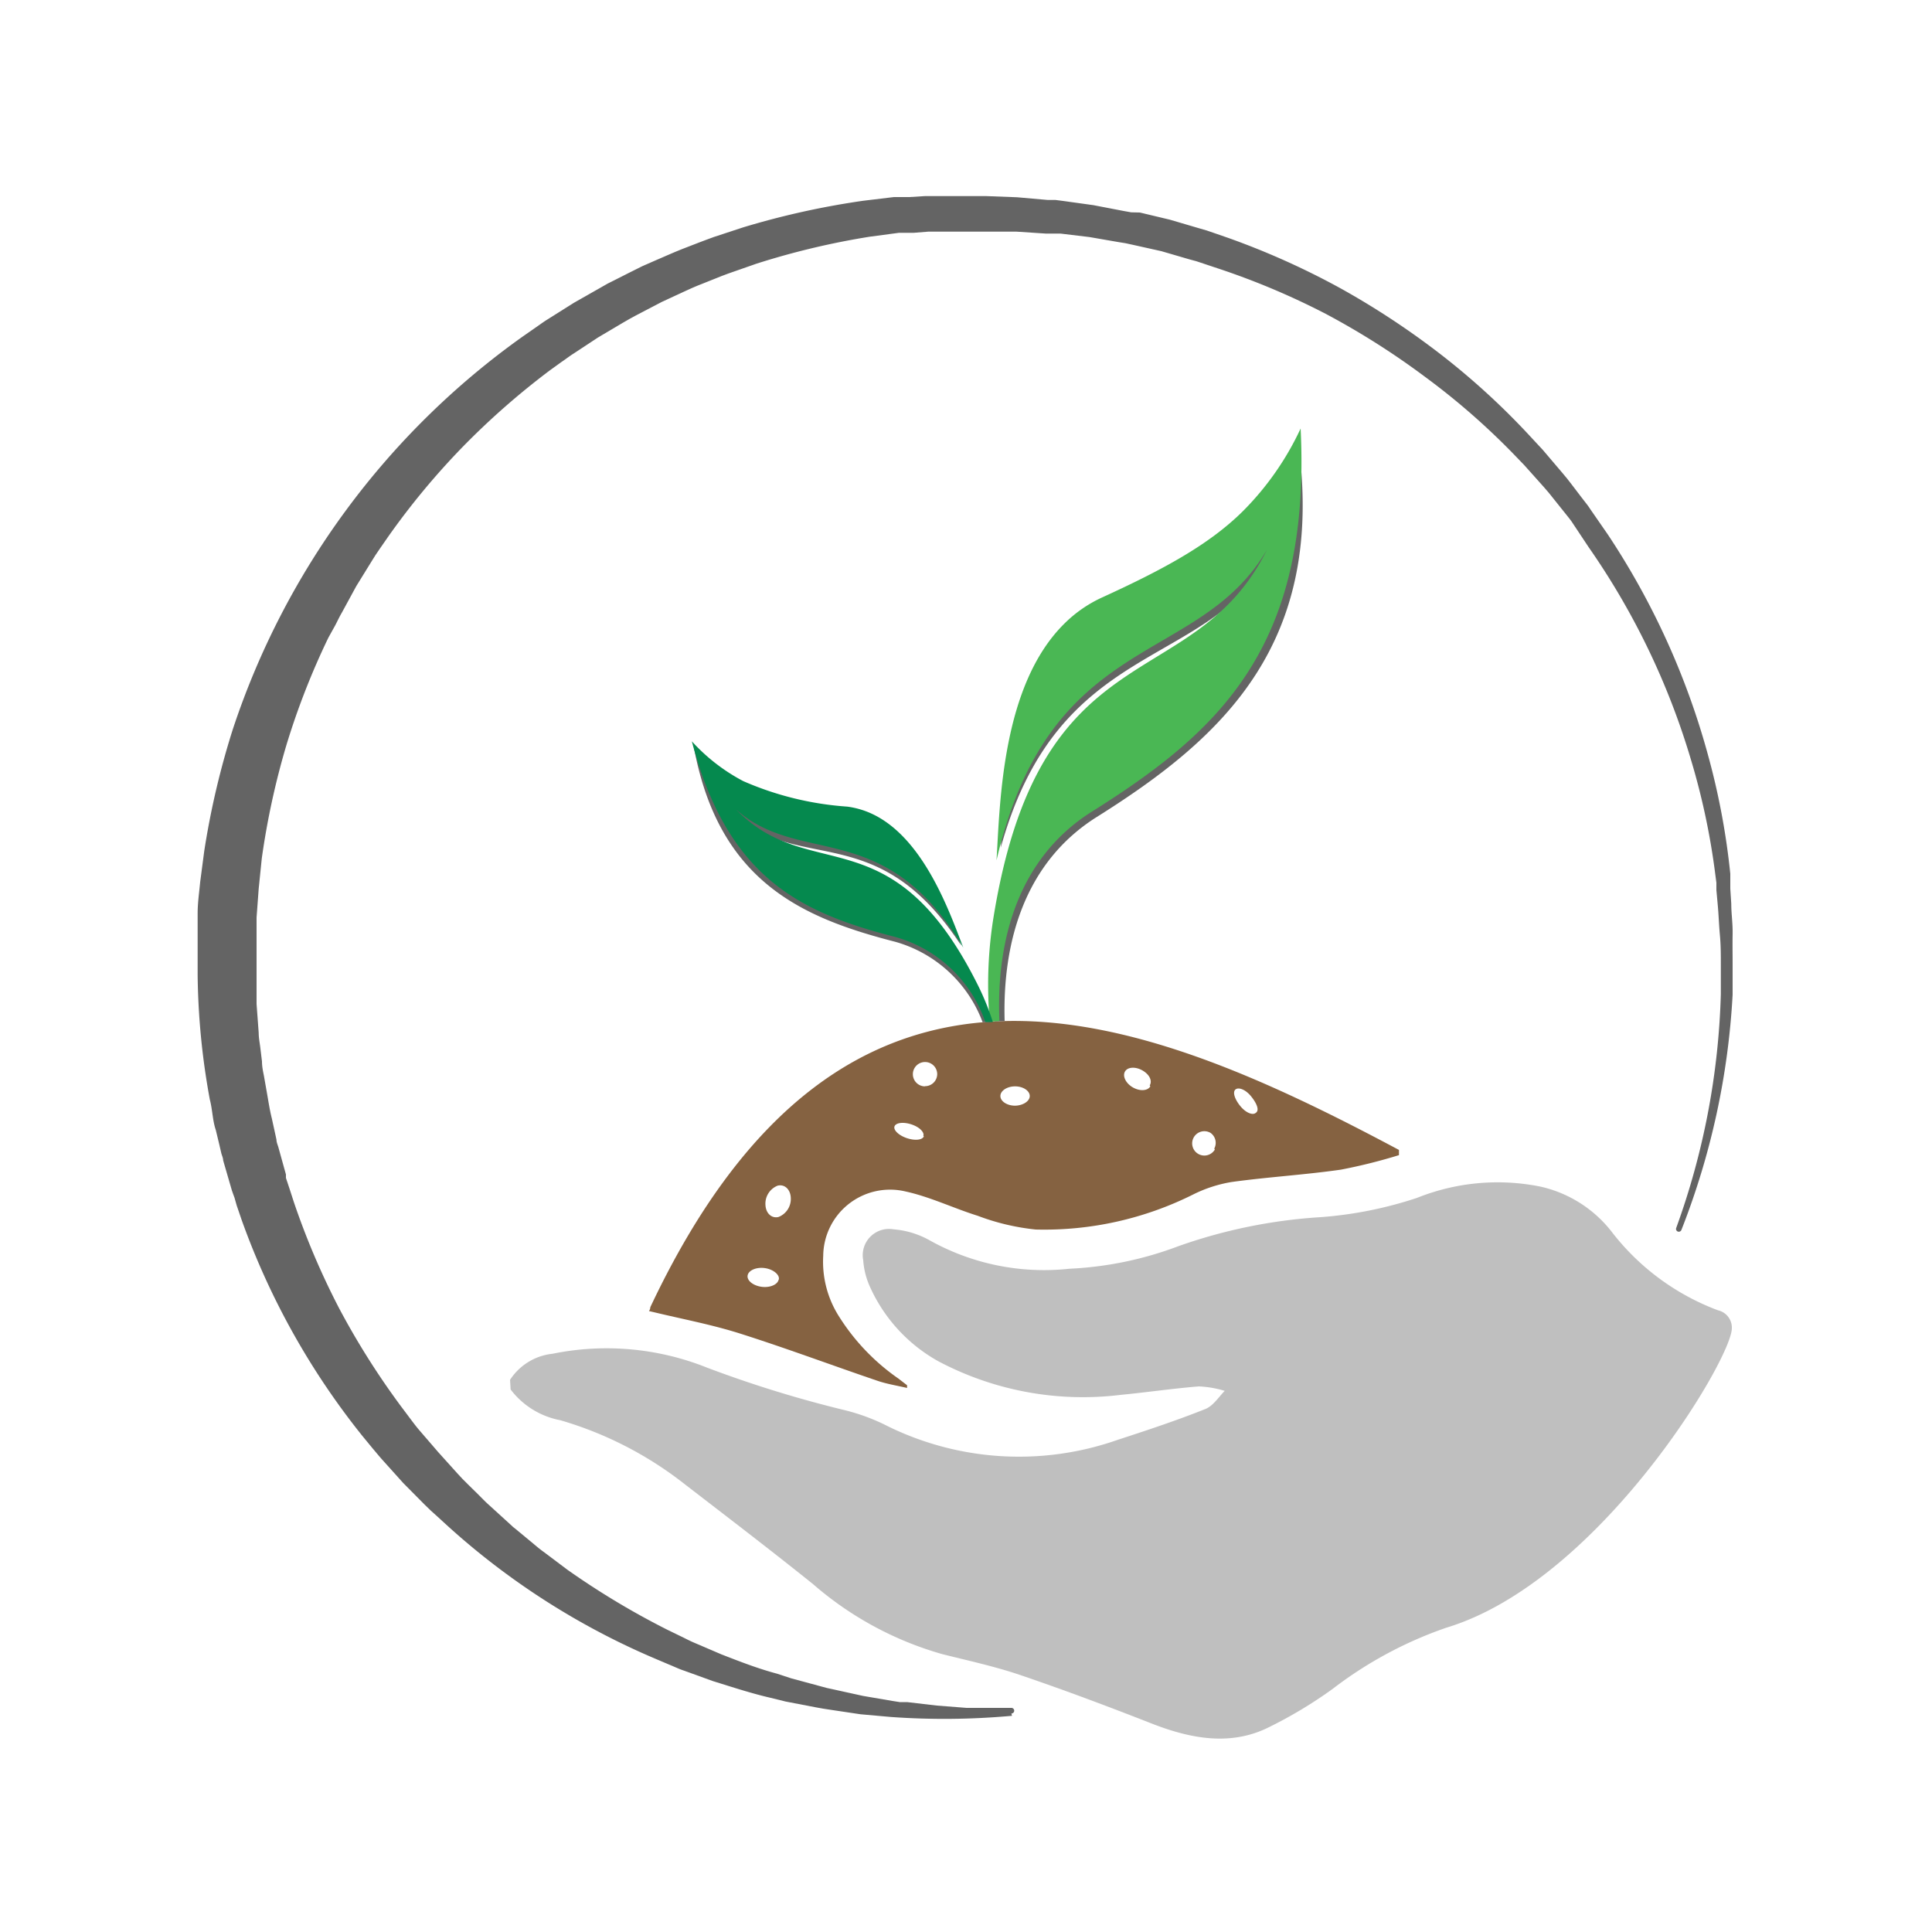 <svg id="Layer_1" data-name="Layer 1" xmlns="http://www.w3.org/2000/svg" viewBox="0 0 100 100"><defs><style>.cls-1{fill:#010101;opacity:0.25;}.cls-2{fill:#646464;}.cls-3{fill:#856241;}.cls-4{fill:#4ab754;}.cls-5{fill:#05894e;}</style></defs><title>icon_simbol_color</title><path class="cls-1" d="M26.4,71.42a3,3,0,0,1,2.2-1.35,14,14,0,0,1,8,.72,60.58,60.58,0,0,0,7,2.17,10.41,10.41,0,0,1,2.15.76,15.41,15.41,0,0,0,12.09.81c1.53-.5,3.05-1,4.55-1.6.4-.16.69-.62,1-.94a5.46,5.46,0,0,0-1.34-.23c-1.36.11-2.71.31-4.06.44a16,16,0,0,1-9.42-1.74A8.3,8.3,0,0,1,45,66.54a4,4,0,0,1-.32-1.31,1.36,1.36,0,0,1,1.57-1.6,4.55,4.55,0,0,1,1.87.57,12.15,12.15,0,0,0,7.23,1.47A18.34,18.34,0,0,0,61,64.5,27,27,0,0,1,68.35,63a20.59,20.59,0,0,0,5-1,11.21,11.21,0,0,1,6.39-.58,6.46,6.46,0,0,1,3.73,2.4,12.45,12.45,0,0,0,5.45,4,.92.92,0,0,1,.72.93c0,1.59-6.87,13.11-14.78,15.5A20.77,20.77,0,0,0,69,87.4a22.84,22.84,0,0,1-3.32,2c-2,1-4.09.59-6.12-.21-2.22-.87-4.46-1.71-6.72-2.48-1.32-.45-2.7-.75-4.06-1.09A17.45,17.45,0,0,1,42.09,82c-2.19-1.76-4.42-3.46-6.65-5.18A19,19,0,0,0,29,73.51a4.21,4.21,0,0,1-2.57-1.59Z"/><path class="cls-2" d="M52.38,88.81a38.77,38.77,0,0,1-6.27.06l-1.57-.14L43,88.5l-.39-.06-.39-.07-.78-.15-.78-.15-.77-.19c-1-.23-2-.56-3-.87l-1.49-.54c-.25-.08-.49-.2-.74-.3l-.73-.31A38.27,38.27,0,0,1,23.19,79l-.59-.54-.3-.27L22,77.9l-1.13-1.14-1.07-1.19c-.18-.2-.35-.41-.52-.61l-.51-.62a38.65,38.65,0,0,1-6.26-11.19l-.26-.76L12.14,62l-.07-.19L12,61.61l-.45-1.55c0-.13-.07-.26-.1-.39l-.09-.39-.19-.79C11,58,11,57.44,10.86,56.91a37.54,37.54,0,0,1-.63-6.42v-.4c0-.13,0-.27,0-.4l0-.81,0-.81c0-.13,0-.27,0-.4l0-.4c0-.54.08-1.07.13-1.61l.21-1.6a41.9,41.9,0,0,1,1.47-6.28,40.56,40.56,0,0,1,15-20.35l.66-.46c.22-.15.43-.31.66-.45l1.35-.85,1.39-.79.35-.2.36-.18.71-.36.72-.36.73-.32c.49-.21,1-.44,1.47-.62l.75-.29.37-.14.38-.14,1.52-.5a42,42,0,0,1,6.23-1.38l1.58-.19.4,0,.4,0,.8-.05.4,0h1.19c.53,0,1.06,0,1.59,0l1.59.06,1.59.14.4,0,.39.05.79.11.79.11.78.15.78.15.39.07L59,11l1.55.37,1.53.45.38.11.38.13.75.26a40,40,0,0,1,5.79,2.6,41.37,41.37,0,0,1,5.28,3.49,38.11,38.11,0,0,1,4.65,4.29l.54.58.51.6.51.6.25.3.24.31.48.63.24.31c.08.1.16.21.23.32l.9,1.3A39.25,39.25,0,0,1,88.4,39.06a37.36,37.36,0,0,1,1.16,6.17l0,.39,0,.19V46l.05.78c0,.52.08,1,.07,1.57s0,1,0,1.57l0,.78,0,.78a39,39,0,0,1-2.65,12.18.14.14,0,0,1-.27-.1,38.54,38.54,0,0,0,2.31-12.1l0-.77v-.77c0-.51,0-1-.05-1.54s-.06-1-.11-1.54l-.07-.77,0-.19,0-.19-.05-.38a36.55,36.55,0,0,0-1.27-6,38.23,38.23,0,0,0-5.3-11L81.35,27c-.07-.1-.15-.2-.23-.3l-.24-.3-.48-.6-.24-.3-.25-.29-.51-.57-.51-.57-.53-.55a36.75,36.75,0,0,0-4.58-4,39.88,39.88,0,0,0-5.15-3.27A38.38,38.38,0,0,0,63,13.88l-.72-.24-.36-.12-.37-.1L60.11,13l-1.48-.33-.37-.08-.37-.06-.75-.13-.75-.13-.75-.09-.75-.09-.38,0-.38,0-1.52-.1-1.52,0c-.51,0-1,0-1.52,0l-.76,0h-.19l-.19,0-.38,0-.76.06-.38,0-.38,0-1.5.2a40,40,0,0,0-5.88,1.4l-1.43.5-.35.13-.35.14-.7.28c-.47.18-.92.4-1.38.61l-.69.32-.67.35-.67.35-.33.18-.33.19-1.3.77-1.26.83c-.21.13-.41.29-.62.43l-.61.44a39.52,39.52,0,0,0-4.55,4,38.45,38.45,0,0,0-3.84,4.64l-.43.62-.21.31-.2.32-.79,1.28L17.7,31.7c-.13.22-.23.44-.35.67L17,33a38.57,38.57,0,0,0-2.18,5.58,40.1,40.1,0,0,0-1.27,5.85L13.39,46l-.11,1.49,0,.37c0,.12,0,.25,0,.37l0,.75,0,.75c0,.12,0,.25,0,.37v.37l0,.75v.75l.11,1.49c0,.25.05.5.08.74l.09.74c0,.25.05.5.1.74l.13.74c.09.49.16,1,.28,1.47l.16.73.08.37c0,.12.05.24.09.36l.4,1.44,0,.18.06.18.12.36.23.71a39.18,39.18,0,0,0,2.35,5.51,39.93,39.93,0,0,0,3.21,5.08l.45.6c.15.2.3.4.46.59l1,1.16,1,1.11.26.28.27.27.54.53c.18.18.35.36.54.53l.56.51.56.51.14.13.15.12.29.24.58.48c.19.16.39.33.59.47l1.21.91a40.83,40.83,0,0,0,5.2,3.12l.68.33c.23.11.45.23.69.33l1.4.6c.95.37,1.9.74,2.88,1l.73.24.74.2.74.2.37.1.37.08,1.5.33,1.52.26.38.06.38,0,.77.09.77.09.77.06.77.06c.26,0,.51,0,.77,0l1.55,0h0a.14.14,0,0,1,0,.29Z"/><path class="cls-3" d="M33.66,67.66s0,.11-.07.2l.3.07c1.46.35,2.94.63,4.37,1.08,2.4.76,4.75,1.64,7.13,2.45.49.17,1,.25,1.56.38,0-.1,0-.13,0-.14l-.44-.34a11.11,11.11,0,0,1-3.07-3.2A5.27,5.27,0,0,1,42.61,65a3.46,3.46,0,0,1,4.26-3.33c1.28.28,2.49.87,3.74,1.26a11.86,11.86,0,0,0,3,.71,17.22,17.22,0,0,0,8.14-1.81,7,7,0,0,1,2-.65c1.88-.26,3.78-.37,5.66-.64a28.37,28.37,0,0,0,3-.75v-.27C58.71,52.21,43.7,46.36,33.66,67.66Zm6.64-1.42c-.06.26-.47.43-.91.36s-.75-.34-.69-.6.47-.43.91-.36S40.37,66,40.31,66.23Zm0-3.25c-.36.09-.66-.19-.68-.62a1,1,0,0,1,.63-1c.36-.09.66.19.68.62A1,1,0,0,1,40.27,63Zm7.52-4.18c-.07.2-.46.24-.88.1s-.71-.42-.64-.61.46-.24.88-.1S47.86,58.61,47.79,58.8Zm.06-2.58a.63.63,0,1,1,.63-.63A.63.63,0,0,1,47.86,56.22Zm4.66,1c-.42,0-.76-.23-.76-.5s.34-.5.76-.5.76.23.76.5S52.94,57.23,52.52,57.23Zm7-1c-.14.24-.55.26-.91.05s-.54-.58-.4-.82.55-.26.91-.05S59.65,55.94,59.51,56.18Zm3.34,3.27a.63.63,0,1,1-.22-.86A.63.63,0,0,1,62.85,59.45ZM65,57.6c-.16.14-.52,0-.81-.36s-.4-.72-.24-.85.52,0,.81.36S65.2,57.47,65,57.6Z"/><path class="cls-2" d="M52,52.85c-.12-4.13,1.06-8.24,4.78-10.57,6.53-4.1,11.9-9,10.39-19.56a12.81,12.81,0,0,1-2.53,4c-1.74,1.72-4.09,3-7.31,4.47a6.75,6.75,0,0,0-1.92,1.34c-3.23,3.19-3.43,8.33-3.61,11.34,3-10.83,10.56-9.13,14.08-15.18C62,36.36,54,32.73,51.65,48a21.8,21.8,0,0,0-.17,4.86Z"/><path class="cls-4" d="M51.73,52.85c-.18-4.22,1-8.45,4.77-10.83,6.53-4.1,11.38-8.47,10.82-19.84a15,15,0,0,1-3,4.29c-1.74,1.72-4.09,3-7.31,4.47a6.75,6.75,0,0,0-1.92,1.34c-3.23,3.19-3.33,9.24-3.51,12.25,2.78-11.94,10.46-10,14-16.08-3.81,7.67-11.83,4-14.2,19.31a21.92,21.92,0,0,0-.15,5.12Z"/><path class="cls-2" d="M46.35,48.75a6.79,6.79,0,0,1,4.51,4.16l.42,0a13.25,13.25,0,0,0-.66-1.59c-4.46-8.94-8.68-5.13-12.53-9.11,3.36,3,7.38.18,11.66,6.73-.7-1.82-1.85-5.1-4.46-6.43A4.36,4.36,0,0,0,43.84,42a16.18,16.18,0,0,1-5.38-1.32,9.82,9.82,0,0,1-2.57-2.14C37.15,45.64,41.53,47.51,46.35,48.75Z"/><path class="cls-5" d="M46.35,48.5A6.88,6.88,0,0,1,51,52.9l.39,0A13.44,13.44,0,0,0,50.62,51c-4.46-8.94-8.68-5.13-12.53-9.11,3.36,3,7.71.35,11.77,7.16-.7-1.82-2-5.53-4.57-6.85a4.36,4.36,0,0,0-1.44-.45,16.18,16.18,0,0,1-5.38-1.32,9.67,9.67,0,0,1-2.66-2.06C37.68,45.52,41.53,47.26,46.35,48.5Z"/></svg>